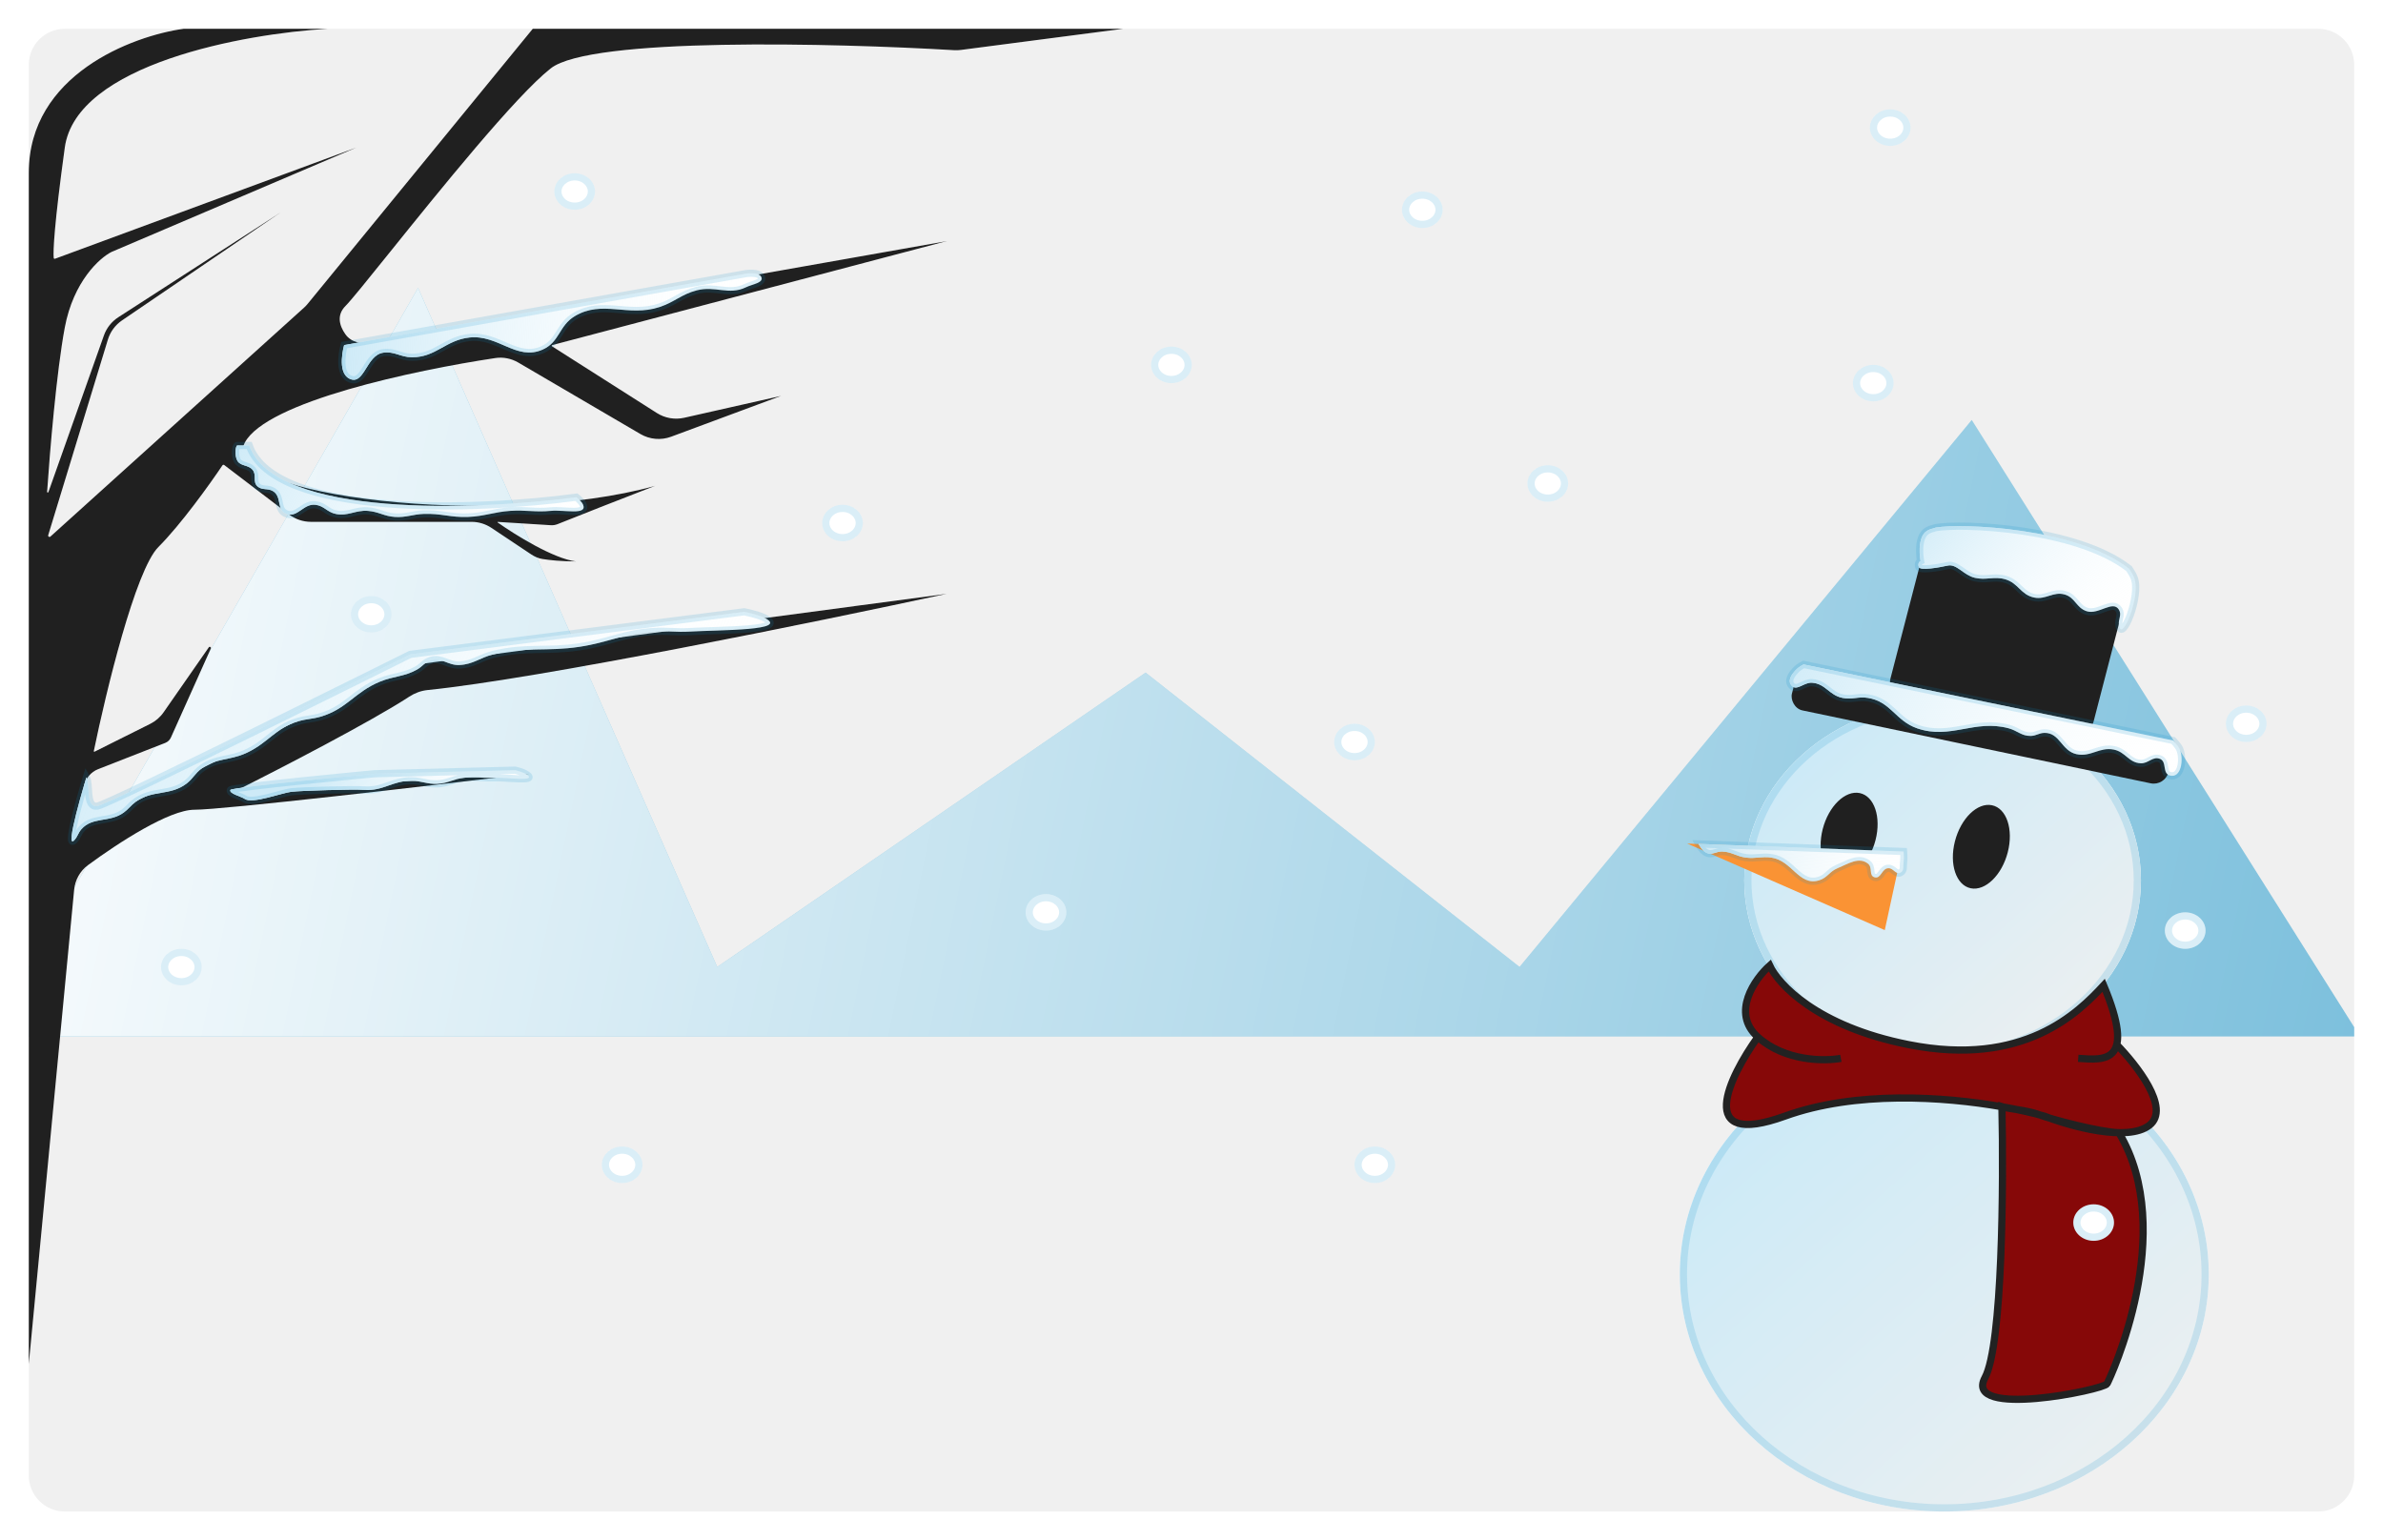 <svg width="331" height="214" viewBox="0 0 331 214" fill="none" xmlns="http://www.w3.org/2000/svg">
<g filter="url(#filter0_d_381_105)">
<path d="M322 206C324.761 206 327 203.761 327 201V5C327 2.239 324.761 0 322 0H156L133.473 2.938C133.158 2.979 132.851 2.991 132.534 2.972C115.862 1.984 82.048 1.141 76.5 5.5C71.623 9.332 60.923 22.627 54.035 31.186C51.035 34.913 48.758 37.742 48 38.5C46.71 39.79 47.153 41.287 47.988 42.456C48.792 43.583 50.273 43.863 51.636 43.622L131.5 29.5L76.713 43.944C76.632 43.965 76.615 44.073 76.686 44.118L91.244 53.383C92.368 54.098 93.731 54.335 95.03 54.042L108.5 51L93.222 56.675C91.816 57.197 90.249 57.06 88.955 56.303L71.995 46.375C71.027 45.808 69.902 45.58 68.793 45.747C57.469 47.453 37.04 51.8 34 57.5C30 65 69.5 69.5 91 63.5C86.088 65.389 80.194 67.725 77.449 68.821C77.152 68.939 76.835 68.99 76.515 68.97L69.154 68.51C69.11 68.507 69.09 68.564 69.126 68.589C71.525 70.286 76.856 73.607 80 74C77.971 74 76.345 73.825 75.349 73.665C74.784 73.574 74.256 73.338 73.779 73.02L68.26 69.34C67.438 68.792 66.473 68.5 65.486 68.5H43.188C42.093 68.5 41.028 68.141 40.157 67.477L31 60.5L30.898 60.653C29.169 63.23 25.136 68.864 22 72C18.82 75.18 14.717 92.126 13.031 100.35C13.018 100.413 13.084 100.458 13.141 100.43L13.281 100.359L13.562 100.219L14.125 99.938L15.25 99.375L17.5 98.25L20.86 96.57C21.608 96.196 22.25 95.64 22.728 94.953L26 90.25L28 87.375L29 85.938C29.113 85.774 29.365 85.916 29.284 86.098L23.739 98.466C23.586 98.808 23.304 99.076 22.955 99.213L13.636 102.86C12.618 103.258 11.878 104.153 11.676 105.227C11.193 107.802 13.865 109.817 16.209 108.646L55.753 88.874C56.248 88.626 56.78 88.463 57.328 88.39L131.5 78.5C113.565 82.378 74.859 90.297 59.391 91.871C58.481 91.963 57.617 92.286 56.851 92.787C51.524 96.268 38.863 102.815 32.642 105.929L32.5 106L73.5 103.5C59.667 105.167 31 108.5 27 108.5C23.518 108.5 16.499 113.047 12.211 116.204C11.107 117.017 10.426 118.273 10.296 119.638L4 185.5V201C4 203.761 6.239 206 9 206H322Z" fill="#F0F0F0"/>
<path d="M45.5 0C34 0.667 10.6 4.9 9 16.5C7.537 27.108 7.356 30.998 7.463 31.841C7.475 31.934 7.567 31.975 7.656 31.942L49.5 16.5L15.5 31C13.833 31.833 10.2 35.1 9 41.5C7.849 47.638 6.913 58.865 6.544 64.332C6.537 64.44 6.689 64.468 6.725 64.365L14.431 42.606C14.8 41.565 15.503 40.675 16.432 40.075L39 25.5L16.955 40.51C16.013 41.151 15.319 42.094 14.986 43.183L6.697 70.356C6.641 70.537 6.86 70.675 7 70.549L42.22 38.753C42.406 38.585 42.58 38.402 42.739 38.208L74 0H45.5Z" fill="#F0F0F0"/>
<path d="M25.5 0H9C6.239 0 4 2.239 4 5V20C4 6.4 18.333 1 25.5 0Z" fill="#F0F0F0"/>
<path d="M58.069 36L4 130.341V140H327V138.712L273.875 54.353L211.069 130.341L159.125 89.449L99.625 130.341L58.069 36Z" fill="#078EC8" fill-opacity="0.5"/>
<path d="M58.069 36L4 130.341V140H327V138.712L273.875 54.353L211.069 130.341L159.125 89.449L99.625 130.341L58.069 36Z" fill="url(#paint0_linear_381_105)"/>
<ellipse cx="270.062" cy="173.04" rx="36.734" ry="32.96" fill="white"/>
<ellipse cx="270.062" cy="173.04" rx="36.734" ry="32.96" fill="url(#paint1_linear_381_105)"/>
<path d="M306.297 173.04C306.297 190.918 290.126 205.5 270.062 205.5C249.998 205.5 233.828 190.918 233.828 173.04C233.828 155.163 249.998 140.58 270.062 140.58C290.126 140.58 306.297 155.163 306.297 173.04Z" stroke="#078EC8" stroke-opacity="0.15"/>
<ellipse cx="269.827" cy="118.319" rx="27.551" ry="24.72" fill="white"/>
<ellipse cx="269.827" cy="118.319" rx="27.551" ry="24.72" fill="url(#paint2_linear_381_105)"/>
<path d="M296.878 118.319C296.878 131.645 284.819 142.539 269.827 142.539C254.835 142.539 242.776 131.645 242.776 118.319C242.776 104.992 254.835 94.099 269.827 94.099C284.819 94.099 296.878 104.992 296.878 118.319Z" stroke="#078EC8" stroke-opacity="0.15"/>
<path d="M244.161 140.081C240.393 136.7 243.768 131.982 245.809 130.15C246.986 132.686 252.308 138.602 265.118 141.137C281.13 144.306 288.666 136.7 292.198 132.897C293.972 137.142 294.39 139.661 294.015 141.137C296.684 143.884 301.57 149.969 298.556 152.335C297.567 153.111 296.044 153.393 294.317 153.372C294.317 153.372 294.317 153.372 294.317 153.372C302.559 167.106 293.14 187.408 292.669 188.253C292.198 189.098 272.653 193.112 275.714 187.408C278.163 182.844 278.305 160.409 278.069 149.762C269.93 148.335 257.716 147.528 247.928 151.067C235.307 155.631 240.158 145.644 244.161 140.081Z" fill="#860808"/>
<path d="M244.161 140.081C240.393 136.7 243.768 131.982 245.809 130.15C246.986 132.686 252.308 138.602 265.118 141.137C281.13 144.306 288.666 136.7 292.198 132.897C296.719 143.715 292.433 143.32 288.666 143.039M244.161 140.081C247.928 143.461 253.423 143.461 255.699 143.039M244.161 140.081C240.158 145.644 235.307 155.631 247.928 151.067C257.716 147.528 269.93 148.335 278.069 149.762M294.015 141.137C296.684 143.884 301.57 149.969 298.556 152.335C295.541 154.701 287.567 152.476 283.956 151.067C282.441 150.64 280.426 150.175 278.069 149.762M278.069 149.762C278.305 160.409 278.163 182.844 275.714 187.408C272.653 193.112 292.198 189.098 292.669 188.253C293.14 187.408 302.559 167.106 294.317 153.372C291.66 153.297 284.898 151.509 283.25 150.875C281.601 150.241 278.985 150.069 278.069 149.762Z" stroke="#222222"/>
<rect width="53.418" height="5.953" rx="2" transform="matrix(0.979 0.205 -0.251 0.968 249.896 88.527)" fill="#202020"/>
<rect width="28.837" height="23.503" rx="2" transform="matrix(0.979 0.205 -0.251 0.968 267.968 69.512)" fill="#202020"/>
<ellipse rx="3.749" ry="5.952" transform="matrix(0.979 0.202 -0.248 0.969 256.844 111.953)" fill="#202020"/>
<ellipse rx="3.749" ry="5.952" transform="matrix(0.979 0.202 -0.248 0.969 275.211 113.643)" fill="#202020"/>
<path d="M234.348 113.199L264.122 114.5L261.795 125.222L234.348 113.199Z" fill="#FA9334"/>
<path d="M266.531 74.794C266.342 74.287 266.609 74.019 266.766 73.949C266.766 73.949 266.13 70.633 267.708 69.723C268.125 69.483 268.421 69.455 268.885 69.3C272.418 68.667 288.43 69.3 295.73 75.005C296.029 75.489 296.229 75.751 296.436 76.273C297.431 78.782 294.679 85.466 294.317 82.823C294.205 82.004 294.754 81.436 294.317 80.71C293.486 79.328 291.488 81.455 289.843 80.921C288.37 80.444 288.273 79.024 286.782 78.597C285.195 78.142 284.166 79.354 282.543 79.019C280.678 78.635 280.36 77.015 278.54 76.484C276.963 76.024 275.903 76.656 274.301 76.273C272.712 75.893 271.79 74.301 270.534 74.583C269.278 74.864 266.719 75.301 266.531 74.794Z" fill="white"/>
<path d="M266.531 74.794C266.342 74.287 266.609 74.019 266.766 73.949C266.766 73.949 266.13 70.633 267.708 69.723C268.125 69.483 268.421 69.455 268.885 69.3C272.418 68.667 288.43 69.3 295.73 75.005C296.029 75.489 296.229 75.751 296.436 76.273C297.431 78.782 294.679 85.466 294.317 82.823C294.205 82.004 294.754 81.436 294.317 80.71C293.486 79.328 291.488 81.455 289.843 80.921C288.37 80.444 288.273 79.024 286.782 78.597C285.195 78.142 284.166 79.354 282.543 79.019C280.678 78.635 280.36 77.015 278.54 76.484C276.963 76.024 275.903 76.656 274.301 76.273C272.712 75.893 271.79 74.301 270.534 74.583C269.278 74.864 266.719 75.301 266.531 74.794Z" fill="url(#paint3_linear_381_105)"/>
<path d="M266.531 74.794C266.342 74.287 266.609 74.019 266.766 73.949C266.766 73.949 266.13 70.633 267.708 69.723C268.125 69.483 268.421 69.455 268.885 69.3C272.418 68.667 288.43 69.3 295.73 75.005C296.029 75.489 296.229 75.751 296.436 76.273C297.431 78.782 294.679 85.466 294.317 82.823C294.205 82.004 294.754 81.436 294.317 80.71C293.486 79.328 291.488 81.455 289.843 80.921C288.37 80.444 288.273 79.024 286.782 78.597C285.195 78.142 284.166 79.354 282.543 79.019C280.678 78.635 280.36 77.015 278.54 76.484C276.963 76.024 275.903 76.656 274.301 76.273C272.712 75.893 271.79 74.301 270.534 74.583C269.278 74.864 266.719 75.301 266.531 74.794Z" stroke="#078EC8" stroke-opacity="0.15"/>
<path d="M248.87 91.273C248.207 90.544 248.877 89.65 249.576 88.949C249.883 88.642 250.518 88.315 250.518 88.315L301.852 98.879C301.852 98.879 302.575 99.585 302.794 100.147C303.339 101.552 302.963 104.184 301.381 103.739C300.281 103.43 301.044 101.784 299.968 101.415C298.989 101.079 298.426 102.075 297.378 102.049C295.69 102.007 295.258 100.478 293.61 100.147C291.618 99.747 290.414 101.212 288.43 100.781C286.32 100.323 286.125 97.768 283.956 97.823C283.198 97.842 282.83 98.232 282.072 98.246C280.791 98.268 280.237 97.521 279.011 97.189C274.256 95.904 270.93 98.789 266.295 97.189C263.272 96.145 262.655 93.476 259.466 92.964C258.108 92.746 257.282 93.225 255.934 92.964C254.083 92.605 253.583 90.989 251.696 90.851C250.58 90.769 249.577 92.051 248.87 91.273Z" fill="white"/>
<path d="M248.87 91.273C248.207 90.544 248.877 89.65 249.576 88.949C249.883 88.642 250.518 88.315 250.518 88.315L301.852 98.879C301.852 98.879 302.575 99.585 302.794 100.147C303.339 101.552 302.963 104.184 301.381 103.739C300.281 103.43 301.044 101.784 299.968 101.415C298.989 101.079 298.426 102.075 297.378 102.049C295.69 102.007 295.258 100.478 293.61 100.147C291.618 99.747 290.414 101.212 288.43 100.781C286.32 100.323 286.125 97.768 283.956 97.823C283.198 97.842 282.83 98.232 282.072 98.246C280.791 98.268 280.237 97.521 279.011 97.189C274.256 95.904 270.93 98.789 266.295 97.189C263.272 96.145 262.655 93.476 259.466 92.964C258.108 92.746 257.282 93.225 255.934 92.964C254.083 92.605 253.583 90.989 251.696 90.851C250.58 90.769 249.577 92.051 248.87 91.273Z" fill="url(#paint4_linear_381_105)"/>
<path d="M248.87 91.273C248.207 90.544 248.877 89.65 249.576 88.949C249.883 88.642 250.518 88.315 250.518 88.315L301.852 98.879C301.852 98.879 302.575 99.585 302.794 100.147C303.339 101.552 302.963 104.184 301.381 103.739C300.281 103.43 301.044 101.784 299.968 101.415C298.989 101.079 298.426 102.075 297.378 102.049C295.69 102.007 295.258 100.478 293.61 100.147C291.618 99.747 290.414 101.212 288.43 100.781C286.32 100.323 286.125 97.768 283.956 97.823C283.198 97.842 282.83 98.232 282.072 98.246C280.791 98.268 280.237 97.521 279.011 97.189C274.256 95.904 270.93 98.789 266.295 97.189C263.272 96.145 262.655 93.476 259.466 92.964C258.108 92.746 257.282 93.225 255.934 92.964C254.083 92.605 253.583 90.989 251.696 90.851C250.58 90.769 249.577 92.051 248.87 91.273Z" stroke="#078EC8" stroke-opacity="0.15"/>
<path d="M237.095 114.515C236.44 114.251 235.918 113.247 235.918 113.247L264.411 114.303C264.411 114.303 264.498 115.21 264.411 115.782C264.319 116.378 264.537 116.99 263.94 117.261C263.315 117.546 262.991 116.602 262.291 116.628C261.372 116.662 261.295 118.111 260.407 117.895C259.533 117.683 260.146 116.53 259.466 115.994C258.205 115 256.751 115.998 255.227 116.628C254.091 117.097 253.826 117.971 252.637 118.318C249.859 119.129 248.929 115.556 246.043 115.149C244.681 114.956 243.877 115.323 242.511 115.149C241.186 114.979 240.553 114.349 239.215 114.303C238.383 114.275 237.855 114.821 237.095 114.515Z" fill="white"/>
<path d="M237.095 114.515C236.44 114.251 235.918 113.247 235.918 113.247L264.411 114.303C264.411 114.303 264.498 115.21 264.411 115.782C264.319 116.378 264.537 116.99 263.94 117.261C263.315 117.546 262.991 116.602 262.291 116.628C261.372 116.662 261.295 118.111 260.407 117.895C259.533 117.683 260.146 116.53 259.466 115.994C258.205 115 256.751 115.998 255.227 116.628C254.091 117.097 253.826 117.971 252.637 118.318C249.859 119.129 248.929 115.556 246.043 115.149C244.681 114.956 243.877 115.323 242.511 115.149C241.186 114.979 240.553 114.349 239.215 114.303C238.383 114.275 237.855 114.821 237.095 114.515Z" fill="url(#paint5_linear_381_105)"/>
<path d="M237.095 114.515C236.44 114.251 235.918 113.247 235.918 113.247L264.411 114.303C264.411 114.303 264.498 115.21 264.411 115.782C264.319 116.378 264.537 116.99 263.94 117.261C263.315 117.546 262.991 116.602 262.291 116.628C261.372 116.662 261.295 118.111 260.407 117.895C259.533 117.683 260.146 116.53 259.466 115.994C258.205 115 256.751 115.998 255.227 116.628C254.091 117.097 253.826 117.971 252.637 118.318C249.859 119.129 248.929 115.556 246.043 115.149C244.681 114.956 243.877 115.323 242.511 115.149C241.186 114.979 240.553 114.349 239.215 114.303C238.383 114.275 237.855 114.821 237.095 114.515Z" stroke="#078EC8" stroke-opacity="0.15"/>
<ellipse cx="197.561" cy="25.142" rx="2.826" ry="2.535" fill="white"/>
<path d="M199.887 25.142C199.887 26.216 198.898 27.177 197.561 27.177C196.224 27.177 195.235 26.216 195.235 25.142C195.235 24.067 196.224 23.106 197.561 23.106C198.898 23.106 199.887 24.067 199.887 25.142Z" stroke="#078EC8" stroke-opacity="0.15"/>
<ellipse cx="260.198" cy="49.228" rx="2.826" ry="2.535" fill="white"/>
<path d="M262.523 49.228C262.523 50.302 261.535 51.263 260.198 51.263C258.861 51.263 257.872 50.302 257.872 49.228C257.872 48.153 258.861 47.192 260.198 47.192C261.535 47.192 262.523 48.153 262.523 49.228Z" stroke="#078EC8" stroke-opacity="0.15"/>
<ellipse cx="117.029" cy="68.666" rx="2.826" ry="2.535" fill="white"/>
<path d="M119.355 68.666C119.355 69.741 118.366 70.702 117.029 70.702C115.692 70.702 114.703 69.741 114.703 68.666C114.703 67.592 115.692 66.631 117.029 66.631C118.366 66.631 119.355 67.592 119.355 68.666Z" stroke="#078EC8" stroke-opacity="0.15"/>
<ellipse cx="312.002" cy="96.555" rx="2.826" ry="2.535" fill="white"/>
<path d="M314.328 96.555C314.328 97.629 313.339 98.59 312.002 98.59C310.666 98.59 309.677 97.629 309.677 96.555C309.677 95.48 310.666 94.519 312.002 94.519C313.339 94.519 314.328 95.48 314.328 96.555Z" stroke="#078EC8" stroke-opacity="0.15"/>
<ellipse cx="303.525" cy="125.289" rx="2.826" ry="2.535" fill="white"/>
<path d="M305.851 125.289C305.851 126.364 304.862 127.325 303.525 127.325C302.188 127.325 301.199 126.364 301.199 125.289C301.199 124.215 302.188 123.254 303.525 123.254C304.862 123.254 305.851 124.215 305.851 125.289Z" stroke="#078EC8" stroke-opacity="0.15"/>
<ellipse cx="188.142" cy="99.091" rx="2.826" ry="2.535" fill="white"/>
<path d="M190.468 99.091C190.468 100.166 189.479 101.126 188.142 101.126C186.805 101.126 185.816 100.166 185.816 99.091C185.816 98.016 186.805 97.056 188.142 97.056C189.479 97.056 190.468 98.016 190.468 99.091Z" stroke="#078EC8" stroke-opacity="0.15"/>
<ellipse cx="79.823" cy="22.607" rx="2.826" ry="2.535" fill="white"/>
<path d="M82.148 22.607C82.148 23.681 81.16 24.642 79.823 24.642C78.486 24.642 77.497 23.681 77.497 22.607C77.497 21.532 78.486 20.571 79.823 20.571C81.16 20.571 82.148 21.532 82.148 22.607Z" stroke="#078EC8" stroke-opacity="0.15"/>
<ellipse cx="51.567" cy="81.343" rx="2.826" ry="2.535" fill="white"/>
<path d="M53.893 81.343C53.893 82.418 52.904 83.378 51.567 83.378C50.23 83.378 49.241 82.418 49.241 81.343C49.241 80.269 50.23 79.308 51.567 79.308C52.904 79.308 53.893 80.269 53.893 81.343Z" stroke="#078EC8" stroke-opacity="0.15"/>
<ellipse cx="25.193" cy="130.36" rx="2.826" ry="2.535" fill="white"/>
<path d="M27.519 130.36C27.519 131.434 26.53 132.395 25.193 132.395C23.856 132.395 22.867 131.434 22.867 130.36C22.867 129.285 23.856 128.324 25.193 128.324C26.53 128.324 27.519 129.285 27.519 130.36Z" stroke="#078EC8" stroke-opacity="0.15"/>
<ellipse cx="86.416" cy="157.827" rx="2.826" ry="2.535" fill="white"/>
<path d="M88.742 157.827C88.742 158.902 87.753 159.863 86.416 159.863C85.08 159.863 84.091 158.902 84.091 157.827C84.091 156.753 85.08 155.792 86.416 155.792C87.753 155.792 88.742 156.753 88.742 157.827Z" stroke="#078EC8" stroke-opacity="0.15"/>
<ellipse cx="145.286" cy="122.754" rx="2.826" ry="2.535" fill="white"/>
<path d="M147.611 122.754C147.611 123.829 146.622 124.79 145.286 124.79C143.949 124.79 142.96 123.829 142.96 122.754C142.96 121.68 143.949 120.719 145.286 120.719C146.622 120.719 147.611 121.68 147.611 122.754Z" stroke="#078EC8" stroke-opacity="0.15"/>
<ellipse cx="162.71" cy="46.694" rx="2.826" ry="2.535" fill="white"/>
<path d="M165.036 46.694C165.036 47.768 164.047 48.729 162.71 48.729C161.374 48.729 160.385 47.768 160.385 46.694C160.385 45.619 161.374 44.658 162.71 44.658C164.047 44.658 165.036 45.619 165.036 46.694Z" stroke="#078EC8" stroke-opacity="0.15"/>
<ellipse cx="262.552" cy="13.733" rx="2.826" ry="2.535" fill="white"/>
<path d="M264.878 13.733C264.878 14.807 263.889 15.768 262.552 15.768C261.215 15.768 260.227 14.807 260.227 13.733C260.227 12.658 261.215 11.697 262.552 11.697C263.889 11.697 264.878 12.658 264.878 13.733Z" stroke="#078EC8" stroke-opacity="0.15"/>
<ellipse cx="190.967" cy="157.827" rx="2.826" ry="2.535" fill="white"/>
<path d="M193.293 157.827C193.293 158.902 192.304 159.863 190.967 159.863C189.63 159.863 188.642 158.902 188.642 157.827C188.642 156.753 189.63 155.792 190.967 155.792C192.304 155.792 193.293 156.753 193.293 157.827Z" stroke="#078EC8" stroke-opacity="0.15"/>
<ellipse cx="290.809" cy="165.856" rx="2.826" ry="2.535" fill="white"/>
<path d="M293.135 165.856C293.135 166.93 292.146 167.891 290.809 167.891C289.472 167.891 288.483 166.93 288.483 165.856C288.483 164.781 289.472 163.82 290.809 163.82C292.146 163.82 293.135 164.781 293.135 165.856Z" stroke="#078EC8" stroke-opacity="0.15"/>
<ellipse cx="214.987" cy="63.173" rx="2.826" ry="2.535" fill="white"/>
<path d="M217.313 63.173C217.313 64.248 216.324 65.209 214.987 65.209C213.65 65.209 212.661 64.248 212.661 63.173C212.661 62.099 213.65 61.138 214.987 61.138C216.324 61.138 217.313 62.099 217.313 63.173Z" stroke="#078EC8" stroke-opacity="0.15"/>
<path d="M25.5 0C18.333 1 4 6.4 4 20V185.5L10.296 119.638C10.426 118.273 11.107 117.017 12.211 116.204C16.499 113.047 23.518 108.5 27 108.5C31 108.5 59.667 105.167 73.5 103.5L32.659 105.99C32.623 105.992 32.611 105.945 32.642 105.929C38.863 102.815 51.524 96.268 56.851 92.787C57.617 92.286 58.481 91.963 59.391 91.871C74.859 90.297 113.565 82.378 131.5 78.5L57.328 88.39C56.78 88.463 56.248 88.626 55.753 88.874L16.209 108.646C13.865 109.817 11.193 107.802 11.676 105.227C11.878 104.153 12.618 103.258 13.636 102.86L22.955 99.213C23.304 99.076 23.586 98.808 23.739 98.466L29.284 86.098C29.365 85.916 29.113 85.774 29 85.938L28 87.375L26 90.25L22.728 94.953C22.25 95.64 21.608 96.196 20.86 96.57L17.5 98.25L15.25 99.375L14.125 99.938L13.562 100.219L13.281 100.359L13.141 100.43C13.084 100.458 13.018 100.413 13.031 100.35C14.717 92.126 18.82 75.18 22 72C25.136 68.864 29.169 63.23 30.898 60.653C30.953 60.57 31.067 60.551 31.146 60.611L40.157 67.477C41.028 68.141 42.093 68.5 43.188 68.5H65.486C66.473 68.5 67.438 68.792 68.26 69.34L73.779 73.02C74.256 73.338 74.784 73.574 75.349 73.665C76.345 73.825 77.971 74 80 74C76.856 73.607 71.525 70.286 69.126 68.589C69.09 68.564 69.11 68.507 69.154 68.51L76.515 68.97C76.835 68.99 77.152 68.939 77.449 68.821C80.194 67.725 86.088 65.389 91 63.5C69.5 69.5 30 65 34 57.5C37.04 51.8 57.469 47.453 68.793 45.747C69.902 45.58 71.027 45.808 71.995 46.375L88.955 56.303C90.249 57.06 91.816 57.197 93.222 56.675L108.5 51L95.03 54.042C93.731 54.335 92.368 54.098 91.244 53.383L76.686 44.118C76.615 44.073 76.632 43.965 76.713 43.944L131.5 29.5L51.636 43.622C50.273 43.863 48.792 43.583 47.988 42.456C47.153 41.287 46.71 39.79 48 38.5C48.758 37.742 51.035 34.913 54.035 31.186C60.923 22.627 71.623 9.332 76.5 5.5C82.048 1.141 115.862 1.984 132.534 2.972C132.851 2.991 133.158 2.979 133.473 2.938L156 0H74L42.739 38.208C42.58 38.402 42.406 38.585 42.22 38.753L7 70.549C6.86 70.675 6.641 70.537 6.697 70.356L14.986 43.183C15.319 42.094 16.013 41.151 16.955 40.51L39 25.5L16.432 40.075C15.503 40.675 14.8 41.565 14.431 42.606L6.725 64.365C6.689 64.468 6.537 64.44 6.544 64.332C6.913 58.865 7.849 47.638 9 41.5C10.2 35.1 13.833 31.833 15.5 31L49.5 16.5L7.656 31.942C7.567 31.975 7.475 31.934 7.463 31.841C7.356 30.998 7.537 27.108 9 16.5C10.6 4.9 34 0.667 45.5 0H25.5Z" fill="#202020"/>
<path d="M10.358 112.692C8.806 114.463 12 104 12 104C12.552 104.99 11.852 108.211 13.5 108C15.148 107.789 56.982 86.916 56.982 86.916L103.371 81C103.371 81 105.179 81.339 106.196 81.845C109.809 83.641 99.956 83.501 95.835 83.747C93.817 83.867 92.672 83.609 90.655 83.747C86.607 84.023 84.532 85.251 80.529 85.859C75.883 86.566 73.066 85.8 68.52 86.916C66.641 87.377 65.756 88.3 63.811 88.395C62.226 88.472 61.299 87.273 59.808 87.761C58.944 88.043 58.705 88.594 57.924 89.029C56.095 90.048 54.698 89.91 52.743 90.719C49.246 92.166 48.167 94.519 44.502 95.579C43.334 95.916 42.604 95.863 41.441 96.212C38.175 97.192 37.219 99.265 34.141 100.649C31.85 101.679 30 101.306 28.018 102.762C27.061 103.465 26.841 104.156 25.899 104.875C23.636 106.602 21.124 105.71 18.835 107.41C18.134 107.931 17.89 108.371 17.186 108.889C15.245 110.319 12.84 109.433 11.3 111.213C10.845 111.739 10.816 112.169 10.358 112.692Z" fill="white"/>
<path d="M10.358 112.692C8.806 114.463 12 104 12 104C12.552 104.99 11.852 108.211 13.5 108C15.148 107.789 56.982 86.916 56.982 86.916L103.371 81C103.371 81 105.179 81.339 106.196 81.845C109.809 83.641 99.956 83.501 95.835 83.747C93.817 83.867 92.672 83.609 90.655 83.747C86.607 84.023 84.532 85.251 80.529 85.859C75.883 86.566 73.066 85.8 68.52 86.916C66.641 87.377 65.756 88.3 63.811 88.395C62.226 88.472 61.299 87.273 59.808 87.761C58.944 88.043 58.705 88.594 57.924 89.029C56.095 90.048 54.698 89.91 52.743 90.719C49.246 92.166 48.167 94.519 44.502 95.579C43.334 95.916 42.604 95.863 41.441 96.212C38.175 97.192 37.219 99.265 34.141 100.649C31.85 101.679 30 101.306 28.018 102.762C27.061 103.465 26.841 104.156 25.899 104.875C23.636 106.602 21.124 105.71 18.835 107.41C18.134 107.931 17.89 108.371 17.186 108.889C15.245 110.319 12.84 109.433 11.3 111.213C10.845 111.739 10.816 112.169 10.358 112.692Z" fill="url(#paint6_linear_381_105)"/>
<path d="M10.358 112.692C8.806 114.463 12 104 12 104C12.552 104.99 11.852 108.211 13.5 108C15.148 107.789 56.982 86.916 56.982 86.916L103.371 81C103.371 81 105.179 81.339 106.196 81.845C109.809 83.641 99.956 83.501 95.835 83.747C93.817 83.867 92.672 83.609 90.655 83.747C86.607 84.023 84.532 85.251 80.529 85.859C75.883 86.566 73.066 85.8 68.52 86.916C66.641 87.377 65.756 88.3 63.811 88.395C62.226 88.472 61.299 87.273 59.808 87.761C58.944 88.043 58.705 88.594 57.924 89.029C56.095 90.048 54.698 89.91 52.743 90.719C49.246 92.166 48.167 94.519 44.502 95.579C43.334 95.916 42.604 95.863 41.441 96.212C38.175 97.192 37.219 99.265 34.141 100.649C31.85 101.679 30 101.306 28.018 102.762C27.061 103.465 26.841 104.156 25.899 104.875C23.636 106.602 21.124 105.71 18.835 107.41C18.134 107.931 17.89 108.371 17.186 108.889C15.245 110.319 12.84 109.433 11.3 111.213C10.845 111.739 10.816 112.169 10.358 112.692Z" stroke="#078EC8" stroke-opacity="0.15"/>
<path d="M33.999 107C33.518 106.654 31.786 106.266 32 105.747C32.158 105.36 51.999 103.5 51.999 103.5L71.548 103C71.548 103 72.648 103.242 73.196 103.634C74.642 104.667 70.333 103.981 68.486 104.056C66.925 104.12 66.034 103.882 64.483 104.056C62.978 104.225 62.23 104.836 60.716 104.902C59.326 104.961 58.575 104.497 57.184 104.479C54.55 104.445 53.215 105.934 50.59 105.747C49.078 105.639 42.005 105.839 40.499 106C39.192 106.14 35.028 107.738 33.999 107Z" fill="white"/>
<path d="M33.999 107C33.518 106.654 31.786 106.266 32 105.747C32.158 105.36 51.999 103.5 51.999 103.5L71.548 103C71.548 103 72.648 103.242 73.196 103.634C74.642 104.667 70.333 103.981 68.486 104.056C66.925 104.12 66.034 103.882 64.483 104.056C62.978 104.225 62.23 104.836 60.716 104.902C59.326 104.961 58.575 104.497 57.184 104.479C54.55 104.445 53.215 105.934 50.59 105.747C49.078 105.639 42.005 105.839 40.499 106C39.192 106.14 35.028 107.738 33.999 107Z" fill="url(#paint7_linear_381_105)"/>
<path d="M33.999 107C33.518 106.654 31.786 106.266 32 105.747C32.158 105.36 51.999 103.5 51.999 103.5L71.548 103C71.548 103 72.648 103.242 73.196 103.634C74.642 104.667 70.333 103.981 68.486 104.056C66.925 104.12 66.034 103.882 64.483 104.056C62.978 104.225 62.23 104.836 60.716 104.902C59.326 104.961 58.575 104.497 57.184 104.479C54.55 104.445 53.215 105.934 50.59 105.747C49.078 105.639 42.005 105.839 40.499 106C39.192 106.14 35.028 107.738 33.999 107Z" stroke="#078EC8" stroke-opacity="0.15"/>
<path d="M32.964 60.004C32.547 59.269 32.728 57.892 32.964 57.892H34.612C38.192 68.033 66.402 66.906 80.059 65.075C80.059 65.075 80.804 65.634 81.001 66.132C81.6 67.641 78.301 66.793 76.527 66.977C74.335 67.203 73.076 66.824 70.876 66.977C68.554 67.138 67.315 67.733 64.989 67.822C62.593 67.914 61.262 67.312 58.866 67.399C57.294 67.456 56.434 67.917 54.863 67.822C53.35 67.73 52.607 67.09 51.096 66.977C49.345 66.846 48.332 67.759 46.622 67.399C45.42 67.146 45.02 66.269 43.796 66.132C42.151 65.947 41.322 67.973 39.793 67.399C38.35 66.858 39.209 65.009 37.909 64.23C37.183 63.795 36.42 64.138 35.79 63.596C35.033 62.945 35.705 62.03 35.083 61.272C34.494 60.553 33.415 60.8 32.964 60.004Z" fill="white"/>
<path d="M32.964 60.004C32.547 59.269 32.728 57.892 32.964 57.892H34.612C38.192 68.033 66.402 66.906 80.059 65.075C80.059 65.075 80.804 65.634 81.001 66.132C81.6 67.641 78.301 66.793 76.527 66.977C74.335 67.203 73.076 66.824 70.876 66.977C68.554 67.138 67.315 67.733 64.989 67.822C62.593 67.914 61.262 67.312 58.866 67.399C57.294 67.456 56.434 67.917 54.863 67.822C53.35 67.73 52.607 67.09 51.096 66.977C49.345 66.846 48.332 67.759 46.622 67.399C45.42 67.146 45.02 66.269 43.796 66.132C42.151 65.947 41.322 67.973 39.793 67.399C38.35 66.858 39.209 65.009 37.909 64.23C37.183 63.795 36.42 64.138 35.79 63.596C35.033 62.945 35.705 62.03 35.083 61.272C34.494 60.553 33.415 60.8 32.964 60.004Z" fill="url(#paint8_linear_381_105)"/>
<path d="M32.964 60.004C32.547 59.269 32.728 57.892 32.964 57.892H34.612C38.192 68.033 66.402 66.906 80.059 65.075C80.059 65.075 80.804 65.634 81.001 66.132C81.6 67.641 78.301 66.793 76.527 66.977C74.335 67.203 73.076 66.824 70.876 66.977C68.554 67.138 67.315 67.733 64.989 67.822C62.593 67.914 61.262 67.312 58.866 67.399C57.294 67.456 56.434 67.917 54.863 67.822C53.35 67.73 52.607 67.09 51.096 66.977C49.345 66.846 48.332 67.759 46.622 67.399C45.42 67.146 45.02 66.269 43.796 66.132C42.151 65.947 41.322 67.973 39.793 67.399C38.35 66.858 39.209 65.009 37.909 64.23C37.183 63.795 36.42 64.138 35.79 63.596C35.033 62.945 35.705 62.03 35.083 61.272C34.494 60.553 33.415 60.8 32.964 60.004Z" stroke="#078EC8" stroke-opacity="0.15"/>
<path d="M48.505 48.595C46.73 47.69 47.798 43.947 47.798 43.947L103.606 34.017C103.606 34.017 105.363 33.752 105.726 34.44C106.174 35.29 104.528 35.47 103.606 35.919C101.257 37.063 99.344 35.672 96.777 36.341C94.606 36.908 93.721 37.967 91.597 38.665C87.249 40.095 83.665 37.613 79.823 39.933C77.606 41.272 77.753 43.533 75.349 44.581C71.732 46.159 69.219 42.472 65.224 42.891C61.899 43.24 60.565 45.647 57.218 45.638C55.63 45.633 54.779 44.765 53.214 45.004C50.835 45.366 50.604 49.665 48.505 48.595Z" fill="white"/>
<path d="M48.505 48.595C46.73 47.69 47.798 43.947 47.798 43.947L103.606 34.017C103.606 34.017 105.363 33.752 105.726 34.44C106.174 35.29 104.528 35.47 103.606 35.919C101.257 37.063 99.344 35.672 96.777 36.341C94.606 36.908 93.721 37.967 91.597 38.665C87.249 40.095 83.665 37.613 79.823 39.933C77.606 41.272 77.753 43.533 75.349 44.581C71.732 46.159 69.219 42.472 65.224 42.891C61.899 43.24 60.565 45.647 57.218 45.638C55.63 45.633 54.779 44.765 53.214 45.004C50.835 45.366 50.604 49.665 48.505 48.595Z" fill="url(#paint9_linear_381_105)"/>
<path d="M48.505 48.595C46.73 47.69 47.798 43.947 47.798 43.947L103.606 34.017C103.606 34.017 105.363 33.752 105.726 34.44C106.174 35.29 104.528 35.47 103.606 35.919C101.257 37.063 99.344 35.672 96.777 36.341C94.606 36.908 93.721 37.967 91.597 38.665C87.249 40.095 83.665 37.613 79.823 39.933C77.606 41.272 77.753 43.533 75.349 44.581C71.732 46.159 69.219 42.472 65.224 42.891C61.899 43.24 60.565 45.647 57.218 45.638C55.63 45.633 54.779 44.765 53.214 45.004C50.835 45.366 50.604 49.665 48.505 48.595Z" stroke="#078EC8" stroke-opacity="0.15"/>
</g>
<defs>
<filter id="filter0_d_381_105" x="0" y="0" width="331" height="214" filterUnits="userSpaceOnUse" color-interpolation-filters="sRGB">
<feFlood flood-opacity="0" result="BackgroundImageFix"/>
<feColorMatrix in="SourceAlpha" type="matrix" values="0 0 0 0 0 0 0 0 0 0 0 0 0 0 0 0 0 0 127 0" result="hardAlpha"/>
<feOffset dy="4"/>
<feGaussianBlur stdDeviation="2"/>
<feComposite in2="hardAlpha" operator="out"/>
<feColorMatrix type="matrix" values="0 0 0 0 0 0 0 0 0 0 0 0 0 0 0 0 0 0 0.25 0"/>
<feBlend mode="normal" in2="BackgroundImageFix" result="effect1_dropShadow_381_105"/>
<feBlend mode="normal" in="SourceGraphic" in2="effect1_dropShadow_381_105" result="shape"/>
</filter>
<linearGradient id="paint0_linear_381_105" x1="-0.014" y1="20.545" x2="343.12" y2="91.336" gradientUnits="userSpaceOnUse">
<stop stop-color="white"/>
<stop offset="1" stop-color="white" stop-opacity="0"/>
</linearGradient>
<linearGradient id="paint1_linear_381_105" x1="233.328" y1="140.08" x2="298.863" y2="213.119" gradientUnits="userSpaceOnUse">
<stop stop-color="#C6E9F8"/>
<stop offset="1" stop-color="#F0F0F0"/>
</linearGradient>
<linearGradient id="paint2_linear_381_105" x1="242.276" y1="93.599" x2="291.427" y2="148.378" gradientUnits="userSpaceOnUse">
<stop stop-color="#C6E9F8"/>
<stop offset="1" stop-color="#F0F0F0"/>
</linearGradient>
<linearGradient id="paint3_linear_381_105" x1="266.295" y1="65.92" x2="294.14" y2="88.225" gradientUnits="userSpaceOnUse">
<stop stop-color="#CDEAF7"/>
<stop offset="1" stop-color="white" stop-opacity="0"/>
</linearGradient>
<linearGradient id="paint4_linear_381_105" x1="248.399" y1="83.456" x2="300.639" y2="111.563" gradientUnits="userSpaceOnUse">
<stop stop-color="#CDEAF7"/>
<stop offset="1" stop-color="white" stop-opacity="0"/>
</linearGradient>
<linearGradient id="paint5_linear_381_105" x1="235.212" y1="111.768" x2="265.406" y2="120.052" gradientUnits="userSpaceOnUse">
<stop stop-color="#C9E7F4"/>
<stop offset="1" stop-color="white" stop-opacity="0"/>
</linearGradient>
<linearGradient id="paint6_linear_381_105" x1="9.651" y1="81" x2="104.413" y2="119.776" gradientUnits="userSpaceOnUse">
<stop stop-color="#CDEAF7"/>
<stop offset="1" stop-color="white" stop-opacity="0"/>
</linearGradient>
<linearGradient id="paint7_linear_381_105" x1="43.055" y1="103" x2="73.557" y2="107.184" gradientUnits="userSpaceOnUse">
<stop stop-color="#CDEAF7"/>
<stop offset="1" stop-color="white" stop-opacity="0"/>
</linearGradient>
<linearGradient id="paint8_linear_381_105" x1="32.728" y1="55.145" x2="79.392" y2="78.119" gradientUnits="userSpaceOnUse">
<stop stop-color="#CDEAF7"/>
<stop offset="1" stop-color="white" stop-opacity="0"/>
</linearGradient>
<linearGradient id="paint9_linear_381_105" x1="47.328" y1="39.51" x2="105.692" y2="42.658" gradientUnits="userSpaceOnUse">
<stop stop-color="#CDEAF7"/>
<stop offset="1" stop-color="white" stop-opacity="0"/>
</linearGradient>
</defs>
</svg>
